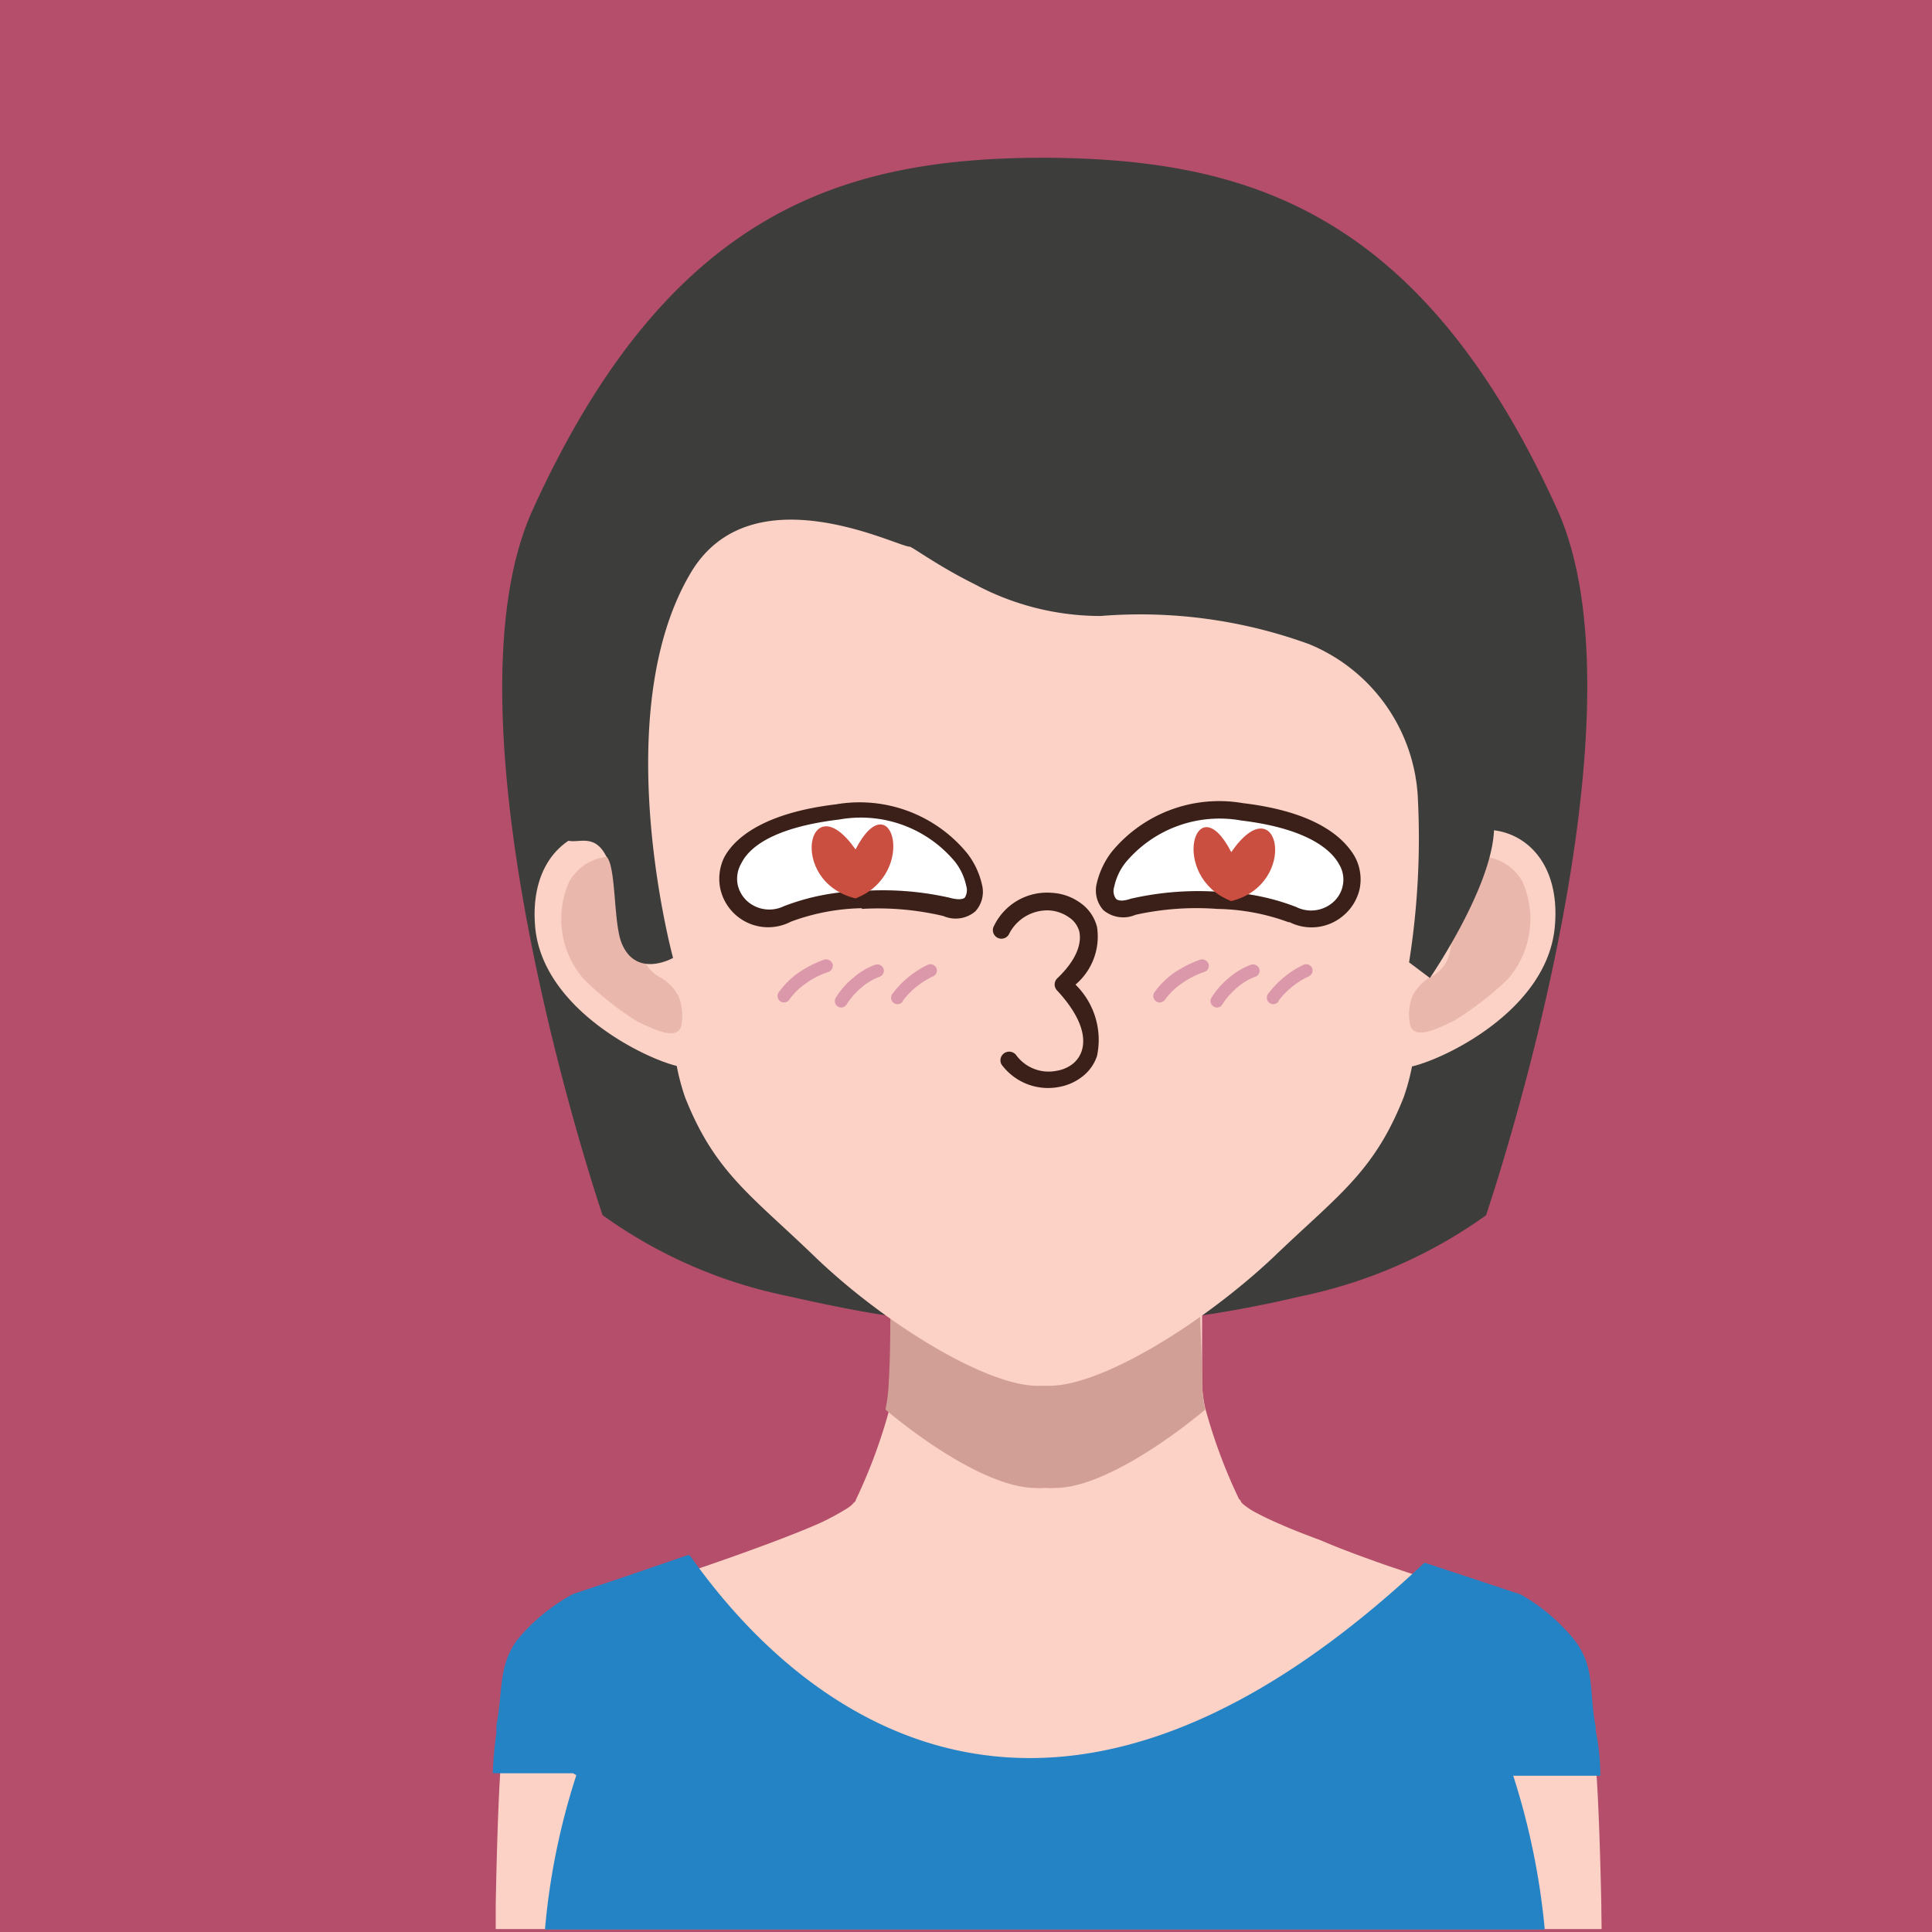 <svg xmlns="http://www.w3.org/2000/svg" xmlns:xlink="http://www.w3.org/1999/xlink" viewBox="0 0 78.88 78.88"><defs><linearGradient id="Fading_Sky" x1="20.06" y1="71.18" x2="65.34" y2="71.18" gradientUnits="userSpaceOnUse"><stop offset="0" stop-color="#2483c5"/><stop offset="1" stop-color="#2483c5"/></linearGradient></defs><title>graphicsAndMultimedia2LilyTaniguchiSVG</title><g id="Layer_2" data-name="Layer 2"><g id="Layer_2-2" data-name="Layer 2"><rect width="78.88" height="78.88" style="fill:#b44e6b"/><path d="M63.57,20.78C58,8.52,50.83,6.49,42.67,6.44h0c-8.16,0-15.33,2.09-20.91,14.35-4,8.72,2.84,28.82,2.84,28.82a19.61,19.61,0,0,0,7.58,3.31c2.2.5,3.7.76,4.69.88l.22,0c.5.06.85.09,1.08.1h.35l-.24-4.21v0h0l-.1,0a21.1,21.1,0,0,1-4.85-2.3A12.06,12.06,0,0,1,30.23,44c-.1-.21-.2-.41-.28-.62-1.8-4.54-.56-9.56-.07-14l3,.05,0-.22.32-3.22L34,29.08l.08.31,3.16.06-.44-3,1.48,2.88.06.12,2.43,0v0l.72-3.16.34,3.21H43.5l.34-3.21.72,3.16v0l2.43,0,.06-.12,1.48-2.88-.44,3,3.16-.06.08-.31.74-3.15.32,3.22,0,.22,3-.05c.46,4.27,1,9.45-.63,13.92a14.31,14.31,0,0,1-.65,1.51c-.12.24-.25.48-.38.72a13.24,13.24,0,0,1-3,2.62,20.55,20.55,0,0,1-3.65,1.58l-.1,0h0l-.23,4.23h.34c.23,0,.57,0,1.07-.09l.18,0a47.94,47.94,0,0,0,4.75-.88,19.89,19.89,0,0,0,7.58-3.31S67.54,29.51,63.57,20.78Z" style="fill:#3d3d3c"/><path d="M65.38,77.85S65.27,71.57,65,71c-.48-2.19.38-3.19-3-5.3l-1.88-.61h0c-.72-.24-1.59-.52-2.5-.84l-1.07-.36c-.9-.32-1.79-.64-2.62-1-.57-.21-1.11-.42-1.57-.62s-.74-.33-1-.47a3,3,0,0,1-.62-.4l-.08-.09s0-.06-.07-.1a21.72,21.72,0,0,1-1.38-3.71v0a5.28,5.28,0,0,1-.13-1c0-.51,0-1,0-1.47s0-.9,0-1.25v-.3c0-.24,0-.45,0-.61a2.09,2.09,0,0,1,0-.25s.37-.31.9-.78,1.61-1.45,2.43-2.27a9.66,9.66,0,0,0,1.83-2.18,1,1,0,0,0,0-.15h-.06c-.42.06-2.66.45-5.06.83-1.44.22-2.93.45-4.16.6-.48.07-.92.1-1.3.14h0a8.09,8.09,0,0,1-.87.06c-.25,0-.59,0-1-.06h0l-1.36-.17c-1.12-.14-2.46-.33-3.77-.53l-3.29-.53-.6-.11-1.44-.24a1.57,1.57,0,0,0,.41.76,0,0,0,0,0,0,0,11.46,11.46,0,0,0,.76.9c.3.31.63.63,1,1,1,1,2.15,2,2.69,2.46l.33.28a2.09,2.09,0,0,1,0,.25c0,.16,0,.37,0,.61v.3c0,.11,0,.21,0,.31,0,.68,0,1.53-.07,2.41a5.28,5.28,0,0,1-.13,1,21.82,21.82,0,0,1-1.38,3.73s0,.06-.07.1l-.08.09a1.6,1.6,0,0,1-.26.19,11.16,11.16,0,0,1-1,.54c-.38.17-.84.36-1.33.55-1.15.45-2.53.94-3.85,1.39-.09,0-.18.07-.27.09l-2.67.9h0l-1.86.61c-3.35,2.1-2.53,3.1-3,5.26h0v0a.34.34,0,0,0,0,.15v0c-.22,1.13-.31,6.65-.31,6.65,0,.33,0,.68,0,1H65.39C65.39,78.53,65.38,78.18,65.38,77.85Z" style="fill:#fbd2c5"/><path d="M49.21,57.55a5.38,5.38,0,0,1-.13-1c0-1.17-.07-2.29-.08-3a14.5,14.5,0,0,1-5.92,1.39,2.61,2.61,0,0,1-.4,0,2.49,2.49,0,0,1-.4,0,14.55,14.55,0,0,1-5.93-1.39c0,.73,0,1.85-.07,3a6.28,6.28,0,0,1-.13,1c1.88,1.57,4.43,3.2,6.13,3.2a1.94,1.94,0,0,0,.35,0h.09a2.11,2.11,0,0,0,.36,0C44.77,60.75,47.32,59.12,49.21,57.55Z" style="fill:#d29f97"/><path d="M59.43,34.18c.33-1.8.58-3.18.66-3.45s.07-.26.1-.39.07-.3.1-.44.1-.45.15-.67,0-.2.05-.31.1-.49.13-.74,0-.22,0-.33.05-.44.08-.66,0-.34,0-.49,0-.29,0-.43a15.52,15.52,0,0,0-2.79-10C55.34,12.5,52.24,8.5,45.51,7.94H39.84C33.11,8.5,30,12.5,27.32,16.27a15.52,15.52,0,0,0-2.79,10c0,.14,0,.28,0,.43s0,.32.05.49,0,.44.08.66,0,.22,0,.33.09.49.13.74,0,.21.05.31.09.45.16.67.06.28.09.44.06.26.1.39.33,1.64.66,3.43c-1.8-.88-4.29.37-4,3.68s4.38,5.34,5.78,5.68a9.07,9.07,0,0,0,.34,1.28c1.22,3.08,2.7,4,5.31,6.52,2.83,2.72,7,5.27,9.09,5.26h.45C45,56.59,49.16,54,52,51.32c2.61-2.51,4.09-3.44,5.31-6.52a9,9,0,0,0,.34-1.26c1.35-.31,5.52-2.31,5.83-5.7S61.23,33.26,59.43,34.18Z" style="fill:#fbd2c5"/><path d="M62.16,36a2,2,0,0,0-3-.59,1.68,1.68,0,0,0-.5,1.87c.13.55.71.6.56,1.43a1.44,1.44,0,0,1-.84,1.19,2,2,0,0,0-.71.76,2.07,2.07,0,0,0-.1,1.17c.16.67,1.14.15,1.79-.15A13.32,13.32,0,0,0,61.54,40a3.74,3.74,0,0,0,.62-4" style="fill:#e9b7ac"/><path d="M23.24,36a2,2,0,0,1,3-.59,1.7,1.7,0,0,1,.5,1.87c-.14.55-.71.6-.56,1.43A1.46,1.46,0,0,0,27,39.93a1.87,1.87,0,0,1,.71.76,2.17,2.17,0,0,1,.11,1.17c-.16.67-1.14.15-1.79-.15A12.52,12.52,0,0,1,23.86,40a3.72,3.72,0,0,1-.62-4" style="fill:#e9b7ac"/><path d="M61,23.84a31.64,31.64,0,0,0-.89-4.35,15.42,15.42,0,0,0-.8-2.21c-1.85-4-4.58-6.79-10.61-9.21a15.79,15.79,0,0,0-9.46-.86c-1.74,0-3.31,1.29-4.74,1.66C26.4,10.94,23.2,18.11,22.72,19.31l-.07.18a20,20,0,0,0-1,3.61c0,.25-.08.49-.11.74-.74,5.3,0,7.48.57,8.67a8.78,8.78,0,0,1,.64,1.25c.32,1.26,1.33-.13,2,1.2.41.37.29,2.66.62,3.52.59,1.5,2.11.63,2.11.63s-2.71-9.94.72-15.72c2.47-4.16,8.43-1.07,8.94-1.07.1,0,1.14.78,2.63,1.52a10.88,10.88,0,0,0,5.16,1.31,20.14,20.14,0,0,1,8.52,1.15,7.17,7.17,0,0,1,4.43,6.13,32.34,32.34,0,0,1-.35,6.86l.85.64S61,36.12,61,33.76a5.5,5.5,0,0,0,.27-1.25,24,24,0,0,0,.22-2.87A46.62,46.62,0,0,0,61,23.84Zm-.06,9.92c0-.27,0-.09,0,0Z" style="fill:#3d3d3c"/><path d="M61.75,72.5h3.59a9.76,9.76,0,0,0-.19-1.85l0-.14c-.29-1.49,0-2.45-.9-3.59a7.73,7.73,0,0,0-2.16-1.82s-.79-.26-1.93-.64c0,0,0,0,0,0-.58-.19-1.25-.41-2-.66-17.28,16.27-27.52,3.19-30-.3l-.1,0-2.74.94h0l-1.92.64A7.7,7.7,0,0,0,21.08,67c-.74,1.08-.54,2-.81,3.43,0,0,0,.09,0,.14h0v0a.4.4,0,0,0,0,.16v0a15.48,15.48,0,0,0-.15,1.67H23.4l.13.08a28.28,28.28,0,0,0-1.28,6.3H63.07a29.39,29.39,0,0,0-1.32-6.38Z" style="fill:url(#Fading_Sky)"/><path d="M41.21,38.11a.35.35,0,1,1-.62-.32,2.4,2.4,0,0,1,2.32-1.34,2.2,2.2,0,0,1,1.18.4,1.71,1.71,0,0,1,.7,1,2.57,2.57,0,0,1-.88,2.35,3.16,3.16,0,0,1,.88,2.91,1.76,1.76,0,0,1-.62.86,2.15,2.15,0,0,1-.94.41,2.36,2.36,0,0,1-2.34-.92A.35.35,0,0,1,41,43a.36.36,0,0,1,.49.08,1.64,1.64,0,0,0,1.64.64,1.45,1.45,0,0,0,.65-.27,1.13,1.13,0,0,0,.38-.53c.19-.56,0-1.4-1-2.48a.35.35,0,0,1,0-.49c.81-.77,1-1.43.91-1.9a1,1,0,0,0-.43-.6,1.57,1.57,0,0,0-.81-.28A1.75,1.75,0,0,0,41.21,38.11Z" style="fill:#3a2018;fill-rule:evenodd"/><path d="M32.1,37.35A12.77,12.77,0,0,1,38.61,37c2.57.77.76-4.48-4.44-3.86C27.34,34,29.7,38.46,32.1,37.35Z" style="fill:#fff;fill-rule:evenodd"/><path d="M32,37a9.28,9.28,0,0,1,3.17-.62,12.34,12.34,0,0,1,3.59.27c.33.09.53.08.63,0a.58.58,0,0,0,.06-.48,2.39,2.39,0,0,0-.47-1,5,5,0,0,0-4.72-1.71c-2.42.29-3.61,1-4,1.8a1.25,1.25,0,0,0-.14.87,1.28,1.28,0,0,0,.42.69A1.36,1.36,0,0,0,32,37Zm3.21.08a8.77,8.77,0,0,0-2.92.55,2,2,0,0,1-2.88-1.34A2,2,0,0,1,29.57,35c.51-.94,1.87-1.84,4.56-2.16a5.68,5.68,0,0,1,5.36,2,3.23,3.23,0,0,1,.6,1.27,1.18,1.18,0,0,1-.27,1.1,1.24,1.24,0,0,1-1.3.19A11.58,11.58,0,0,0,35.16,37.11Z" style="fill:#3a2018;fill-rule:evenodd"/><path d="M52.77,37.35A12.77,12.77,0,0,0,46.26,37c-2.57.77-.76-4.48,4.44-3.86C57.53,34,55.17,38.46,52.77,37.35Z" style="fill:#fff;fill-rule:evenodd"/><path d="M52.63,37.66a8.77,8.77,0,0,0-2.92-.55,11.48,11.48,0,0,0-3.35.24,1.26,1.26,0,0,1-1.31-.19,1.2,1.2,0,0,1-.27-1.1,3.38,3.38,0,0,1,.6-1.27,5.68,5.68,0,0,1,5.36-2c2.7.32,4,1.22,4.56,2.16a1.94,1.94,0,0,1,.21,1.35,2,2,0,0,1-.66,1.08,2,2,0,0,1-2.22.26Zm-2.88-1.25a9.23,9.23,0,0,1,3.17.62,1.36,1.36,0,0,0,1.48-.17,1.22,1.22,0,0,0,.42-.69,1.2,1.2,0,0,0-.14-.87c-.41-.76-1.59-1.51-4-1.8a5,5,0,0,0-4.72,1.71,2.39,2.39,0,0,0-.47,1,.54.54,0,0,0,.07.48c.09.1.3.11.62,0A12.34,12.34,0,0,1,49.75,36.41Z" style="fill:#3a2018;fill-rule:evenodd"/><path d="M34.93,34.68c1.46-2.82,2.58,1,0,2C32.12,36,33,31.93,34.93,34.68Z" style="fill:#cb4f41;fill-rule:evenodd"/><path d="M50.27,34.79c-1.45-2.82-2.58,1,0,2C53.08,36.09,52.2,32,50.27,34.79Z" style="fill:#cb4f41;fill-rule:evenodd"/><path d="M32.23,40.81a.26.26,0,0,1-.44-.29,3.4,3.4,0,0,1,.79-.79,4.63,4.63,0,0,1,1.07-.55.28.28,0,0,1,.34.17.27.27,0,0,1-.16.33,3.29,3.29,0,0,0-.94.48A2.68,2.68,0,0,0,32.23,40.81Z" style="fill:#dc98ab;fill-rule:evenodd"/><path d="M36.85,40.9a.26.26,0,0,1-.41-.33l0,0a3.94,3.94,0,0,1,1.44-1.18.27.27,0,0,1,.35.13.26.26,0,0,1-.13.34,3.32,3.32,0,0,0-1.24,1Z" style="fill:#dc98ab;fill-rule:evenodd"/><path d="M34.57,41a.25.25,0,0,1-.35.1.26.26,0,0,1-.1-.36,3.22,3.22,0,0,1,.72-.82,2.77,2.77,0,0,1,.89-.53.27.27,0,0,1,.34.15.26.26,0,0,1-.16.34,2.42,2.42,0,0,0-.74.44A3.17,3.17,0,0,0,34.57,41Z" style="fill:#dc98ab;fill-rule:evenodd"/><path d="M47.57,40.81a.26.26,0,0,1-.44-.29,3.4,3.4,0,0,1,.79-.79A4.84,4.84,0,0,1,49,39.18a.28.28,0,0,1,.34.17.26.26,0,0,1-.16.33,3.43,3.43,0,0,0-.94.48A2.68,2.68,0,0,0,47.57,40.81Z" style="fill:#dc98ab;fill-rule:evenodd"/><path d="M52.19,40.9a.26.26,0,0,1-.41-.33l0,0a3.94,3.94,0,0,1,1.44-1.18.27.27,0,0,1,.35.13.26.26,0,0,1-.13.34,3.32,3.32,0,0,0-1.24,1Z" style="fill:#dc98ab;fill-rule:evenodd"/><path d="M49.91,41a.25.25,0,0,1-.35.1.26.26,0,0,1-.1-.36,3.22,3.22,0,0,1,.72-.82,2.88,2.88,0,0,1,.89-.53.27.27,0,0,1,.34.15.26.26,0,0,1-.16.34,2.42,2.42,0,0,0-.74.44A3.17,3.17,0,0,0,49.91,41Z" style="fill:#dc98ab;fill-rule:evenodd"/></g></g></svg>